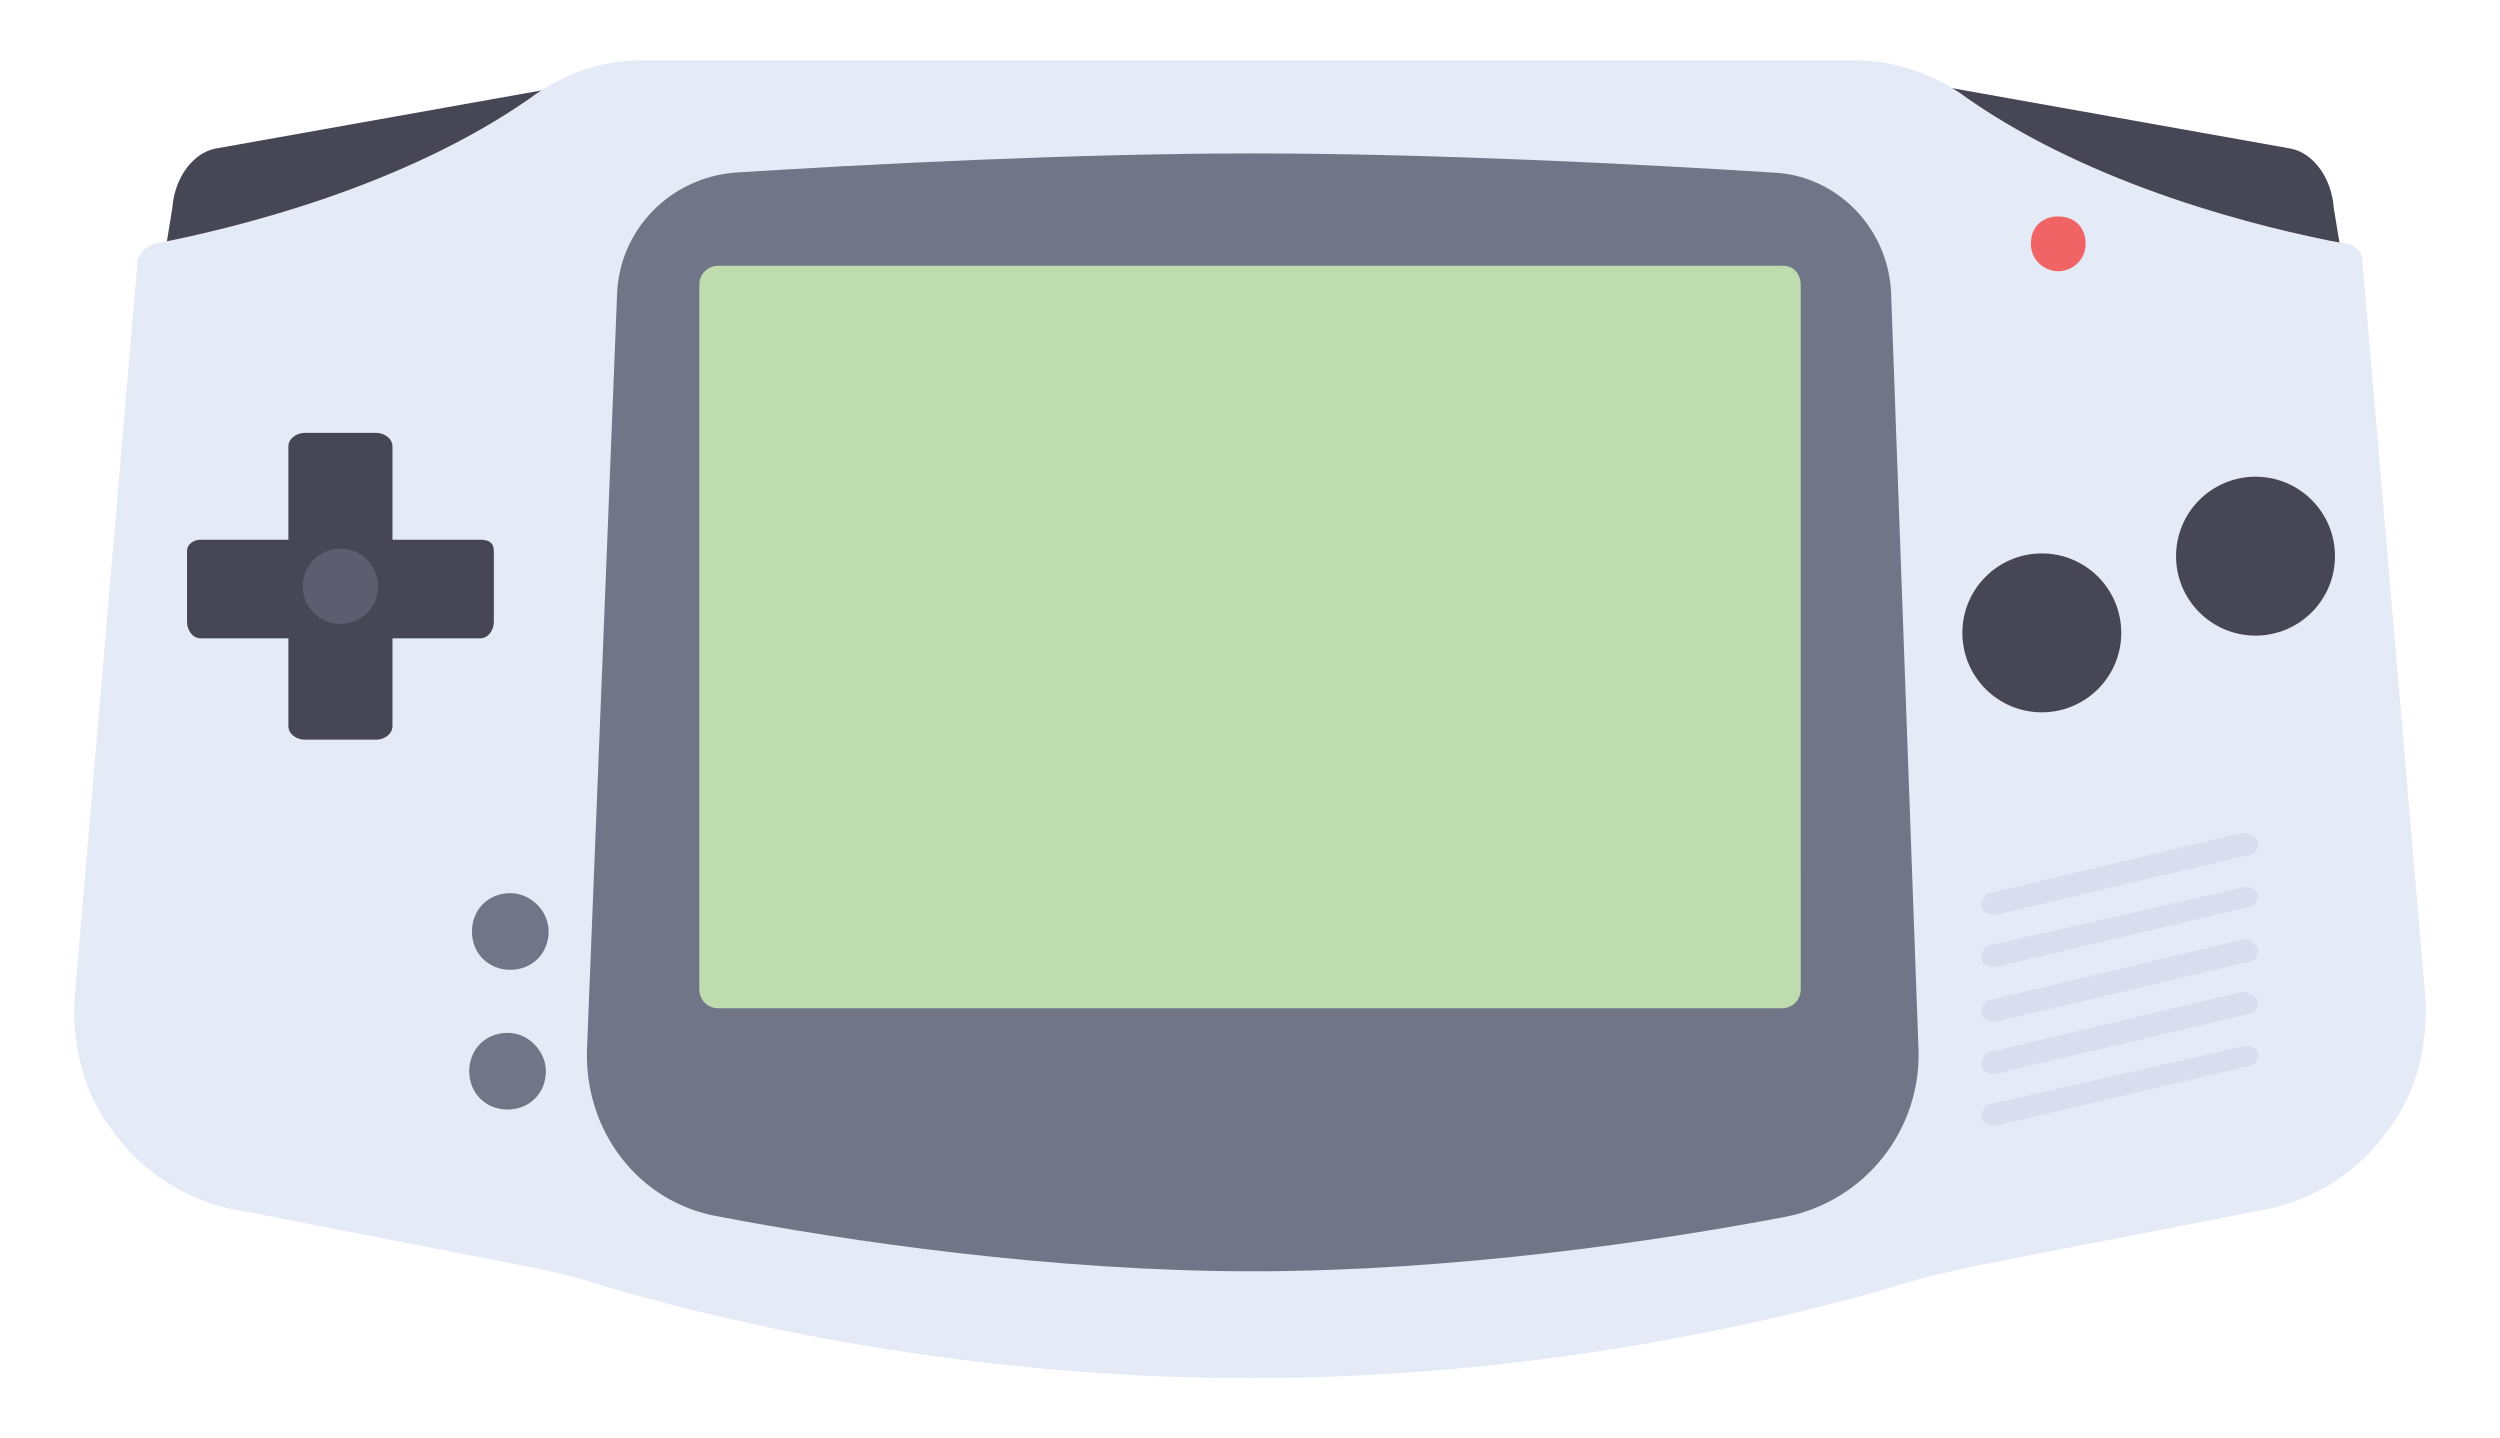 <?xml version="1.0" encoding="utf-8"?>
<!-- Generator: Adobe Illustrator 14.0.0, SVG Export Plug-In . SVG Version: 6.00 Build 43363)  -->
<!DOCTYPE svg PUBLIC "-//W3C//DTD SVG 1.1//EN" "http://www.w3.org/Graphics/SVG/1.1/DTD/svg11.dtd">
<svg version="1.1" id="Layer_1" xmlns="http://www.w3.org/2000/svg" xmlns:xlink="http://www.w3.org/1999/xlink" x="0px" y="0px"
	 width="73px" height="42px" viewBox="0 0 73 42" enable-background="new 0 0 73 42" xml:space="preserve">
<path fill="#464655" d="M68.146,6.07c-0.068-0.904-0.611-1.592-1.234-1.727l-11.41-2.036c4.766,3.094,9.891,4.522,12.879,5.202
	L68.146,6.07z"/>
<path fill="#464655" d="M4.799,7.51c2.988-0.681,8.114-2.109,12.879-5.203L6.267,4.343C5.644,4.479,5.102,5.166,5.032,6.07
	L4.799,7.51z"/>
<path fill="#E4EAF6" d="M70.82,29.12L68.98,7.6c0-0.24-0.24-0.48-0.48-0.48c-2.559-0.48-7.359-1.68-11.039-4.24
	c-0.961-0.72-2.16-1.12-3.281-1.12H36.5H18.741c-1.2,0-2.32,0.4-3.28,1.12C11.781,5.44,6.981,6.64,4.5,7.12
	C4.26,7.2,4.1,7.36,4.02,7.6L2.18,29.12c-0.08,1.358,0.24,2.8,1.12,3.92c0.8,1.12,2,1.92,3.36,2.239l8.64,1.681
	c0.8,0.16,1.521,0.319,2.24,0.562c2.64,0.799,9.92,2.72,18.959,2.72c9.042,0,16.241-1.921,18.961-2.72
	c0.72-0.24,1.521-0.4,2.24-0.562l8.639-1.681C67.7,34.96,68.9,34.16,69.7,33.04C70.58,31.92,70.9,30.479,70.82,29.12z"/>
<path fill="#F16465" d="M60.1,7.92c0.4,0,0.801-0.32,0.801-0.8s-0.319-0.8-0.801-0.8c-0.479,0-0.799,0.32-0.799,0.8
	S59.701,7.92,60.1,7.92z"/>
<path fill="#D8DEED" d="M65.461,28.96L58.1,30.721c-0.158,0-0.238,0.239-0.238,0.399c0,0.159,0.238,0.239,0.398,0.239l7.441-1.76
	c0.16,0,0.24-0.24,0.24-0.399C65.781,29.04,65.621,28.96,65.461,28.96z"/>
<path fill="#D8DEED" d="M65.461,24.318L58.1,26.08c-0.158,0-0.238,0.238-0.238,0.398s0.238,0.24,0.398,0.24l7.441-1.76
	c0.16,0,0.24-0.24,0.24-0.4C65.781,24.398,65.621,24.318,65.461,24.318z"/>
<path fill="#D8DEED" d="M65.461,27.439L58.1,29.2c-0.158,0-0.238,0.239-0.238,0.399s0.238,0.24,0.398,0.24l7.441-1.76
	c0.16,0,0.24-0.24,0.24-0.398C65.781,27.521,65.621,27.359,65.461,27.439z"/>
<path fill="#D8DEED" d="M65.461,25.92L58.1,27.602c-0.158,0-0.238,0.238-0.238,0.398s0.238,0.24,0.398,0.24l7.441-1.762
	c0.16,0,0.24-0.238,0.24-0.398C65.781,25.92,65.621,25.84,65.461,25.92z"/>
<circle fill="#464655" cx="59.621" cy="18.48" r="2.32"/>
<path fill="#707687" d="M56.02,30.641c0.08,2.319-1.52,4.399-3.84,4.881c-3.76,0.72-9.76,1.6-15.6,1.6
	c-5.839,0-11.839-0.88-15.599-1.6c-2.32-0.4-3.92-2.48-3.841-4.881L18.02,8.56c0.08-1.84,1.521-3.36,3.44-3.52
	c3.76-0.24,9.92-0.56,15.119-0.56c5.202,0,11.44,0.32,15.202,0.56c1.84,0.08,3.359,1.6,3.439,3.52L56.02,30.641z"/>
<path fill="#BFDCAF" d="M52.58,8.32c0-0.32-0.199-0.56-0.518-0.56H20.981c-0.32,0-0.561,0.24-0.561,0.56v20.56
	c0,0.32,0.24,0.562,0.561,0.562H52.02c0.32,0,0.562-0.24,0.562-0.562L52.58,8.32L52.58,8.32z"/>
<path fill="#D8DEED" d="M65.461,30.561L58.1,32.24c-0.158,0-0.238,0.238-0.238,0.398s0.238,0.24,0.398,0.24l7.441-1.76
	c0.16,0,0.24-0.24,0.24-0.4C65.781,30.561,65.621,30.479,65.461,30.561z"/>
<path fill="#707687" d="M15.94,31.279c0,0.641-0.479,1.119-1.119,1.119c-0.641,0-1.12-0.479-1.12-1.119s0.479-1.119,1.12-1.119
	C15.46,30.16,15.94,30.721,15.94,31.279z"/>
<path fill="#707687" d="M14.901,26.08c-0.641,0-1.12,0.479-1.12,1.12c0,0.64,0.479,1.118,1.12,1.118c0.64,0,1.119-0.479,1.119-1.118
	S15.46,26.08,14.901,26.08z"/>
<path fill="#464655" d="M14.42,18.16v-2.08c0-0.24-0.16-0.32-0.4-0.32h-2.56v-2.72c0-0.24-0.24-0.4-0.479-0.4h-2.08
	c-0.24,0-0.48,0.16-0.48,0.4v2.72h-2.56c-0.24,0-0.4,0.16-0.4,0.32v2.08c0,0.239,0.16,0.479,0.4,0.479h2.56V21.2
	c0,0.24,0.24,0.399,0.48,0.399h2.08c0.239,0,0.479-0.16,0.479-0.399v-2.56h2.56C14.26,18.64,14.42,18.399,14.42,18.16z"/>
<circle fill="#464655" cx="65.861" cy="16.24" r="2.32"/>
<circle fill="#5C5E6F" cx="9.94" cy="17.12" r="1.1"/>
</svg>
